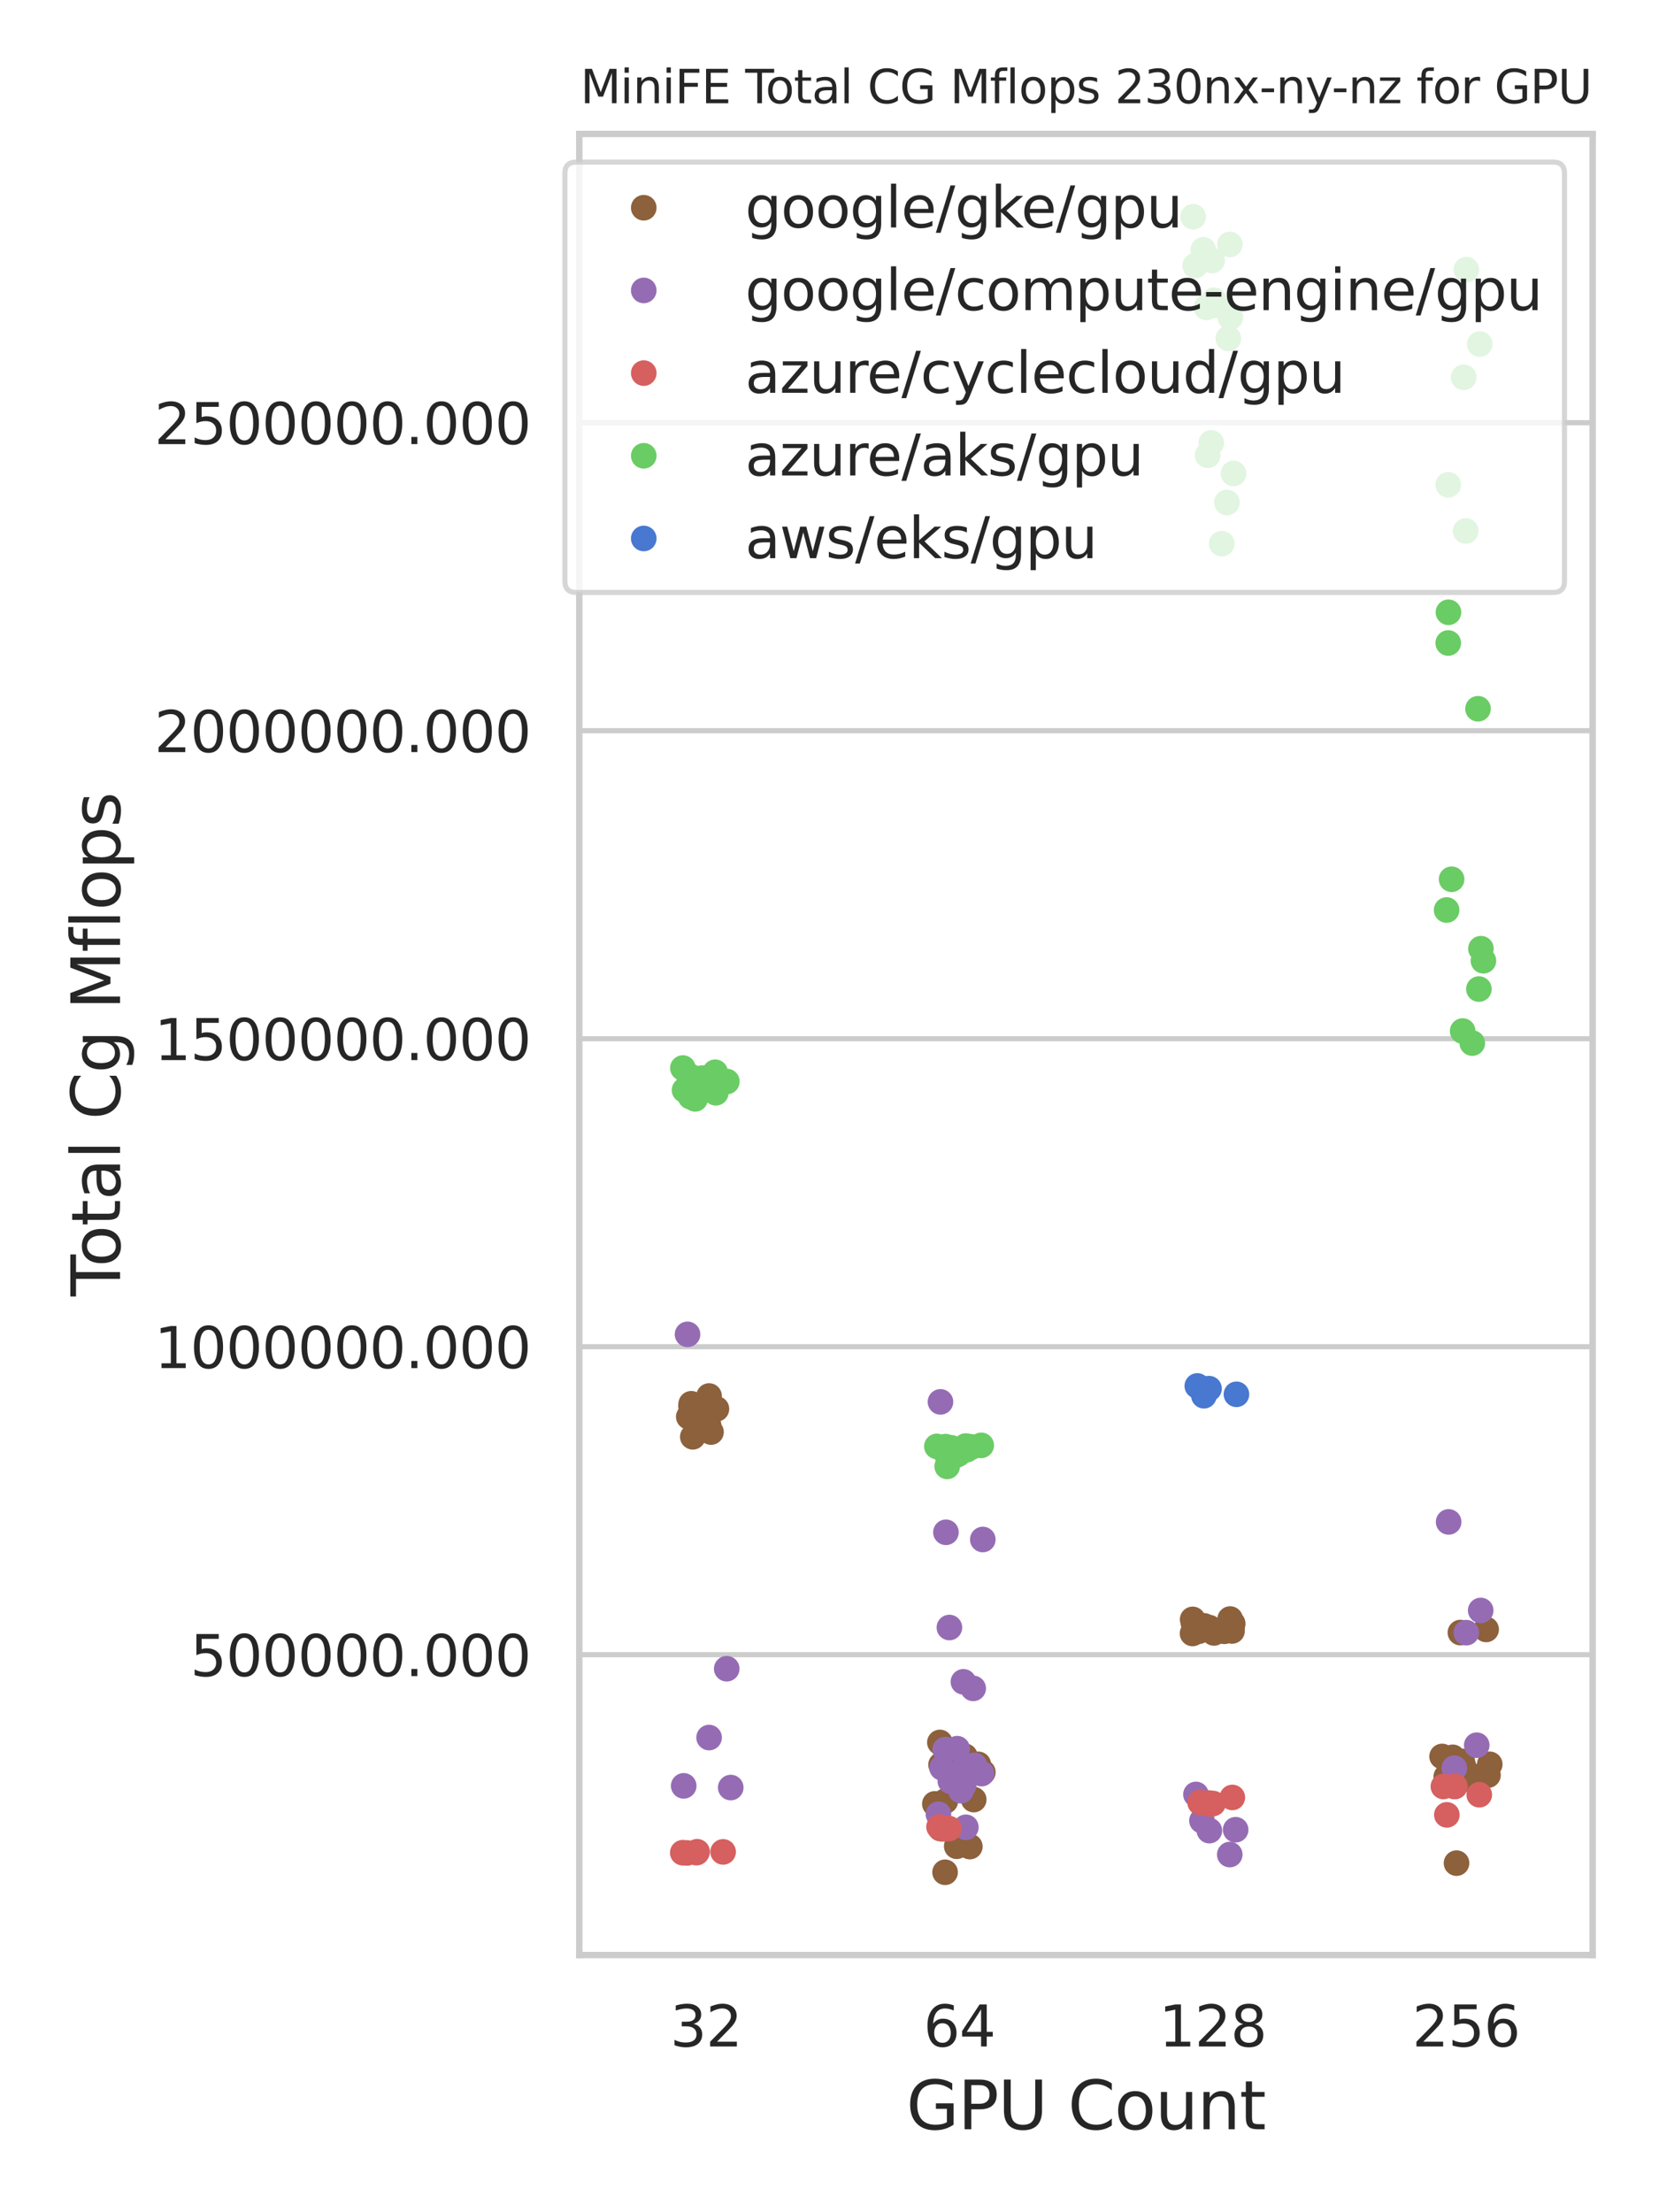 <?xml version="1.0" encoding="utf-8" standalone="no"?>
<!DOCTYPE svg PUBLIC "-//W3C//DTD SVG 1.1//EN"
  "http://www.w3.org/Graphics/SVG/1.1/DTD/svg11.dtd">
<svg xmlns:xlink="http://www.w3.org/1999/xlink" width="324pt" height="432pt" viewBox="0 0 324 432" xmlns="http://www.w3.org/2000/svg" version="1.1">
 <defs>
  <style type="text/css">*{stroke-linejoin: round; stroke-linecap: butt}</style>
 </defs>
 <g id="figure_1">
  <g id="patch_1">
   <path d="M 0 432 
L 324 432 
L 324 0 
L 0 0 
z
" style="fill: #ffffff"/>
  </g>
  <g id="axes_1">
   <g id="patch_2">
    <path d="M 113.13 381.78 
L 311.04 381.78 
L 311.04 26.16 
L 113.13 26.16 
z
" style="fill: #ffffff"/>
   </g>
   <g id="matplotlib.axis_1">
    <g id="xtick_1">
     <g id="text_1">
      <!-- 32 -->
      <g style="fill: #262626" transform="translate(130.87 399.638) scale(0.11 -0.11)">
       <defs>
        <path id="DejaVuSans-33" d="M 2597 2516 
Q 3050 2419 3304 2112 
Q 3559 1806 3559 1356 
Q 3559 666 3084 287 
Q 2609 -91 1734 -91 
Q 1441 -91 1130 -33 
Q 819 25 488 141 
L 488 750 
Q 750 597 1062 519 
Q 1375 441 1716 441 
Q 2309 441 2620 675 
Q 2931 909 2931 1356 
Q 2931 1769 2642 2001 
Q 2353 2234 1838 2234 
L 1294 2234 
L 1294 2753 
L 1863 2753 
Q 2328 2753 2575 2939 
Q 2822 3125 2822 3475 
Q 2822 3834 2567 4026 
Q 2313 4219 1838 4219 
Q 1578 4219 1281 4162 
Q 984 4106 628 3988 
L 628 4550 
Q 988 4650 1302 4700 
Q 1616 4750 1894 4750 
Q 2613 4750 3031 4423 
Q 3450 4097 3450 3541 
Q 3450 3153 3228 2886 
Q 3006 2619 2597 2516 
z
" transform="scale(0.016)"/>
        <path id="DejaVuSans-32" d="M 1228 531 
L 3431 531 
L 3431 0 
L 469 0 
L 469 531 
Q 828 903 1448 1529 
Q 2069 2156 2228 2338 
Q 2531 2678 2651 2914 
Q 2772 3150 2772 3378 
Q 2772 3750 2511 3984 
Q 2250 4219 1831 4219 
Q 1534 4219 1204 4116 
Q 875 4013 500 3803 
L 500 4441 
Q 881 4594 1212 4672 
Q 1544 4750 1819 4750 
Q 2544 4750 2975 4387 
Q 3406 4025 3406 3419 
Q 3406 3131 3298 2873 
Q 3191 2616 2906 2266 
Q 2828 2175 2409 1742 
Q 1991 1309 1228 531 
z
" transform="scale(0.016)"/>
       </defs>
       <use xlink:href="#DejaVuSans-33"/>
       <use xlink:href="#DejaVuSans-32" x="63.623"/>
      </g>
     </g>
    </g>
    <g id="xtick_2">
     <g id="text_2">
      <!-- 64 -->
      <g style="fill: #262626" transform="translate(180.347 399.638) scale(0.11 -0.11)">
       <defs>
        <path id="DejaVuSans-36" d="M 2113 2584 
Q 1688 2584 1439 2293 
Q 1191 2003 1191 1497 
Q 1191 994 1439 701 
Q 1688 409 2113 409 
Q 2538 409 2786 701 
Q 3034 994 3034 1497 
Q 3034 2003 2786 2293 
Q 2538 2584 2113 2584 
z
M 3366 4563 
L 3366 3988 
Q 3128 4100 2886 4159 
Q 2644 4219 2406 4219 
Q 1781 4219 1451 3797 
Q 1122 3375 1075 2522 
Q 1259 2794 1537 2939 
Q 1816 3084 2150 3084 
Q 2853 3084 3261 2657 
Q 3669 2231 3669 1497 
Q 3669 778 3244 343 
Q 2819 -91 2113 -91 
Q 1303 -91 875 529 
Q 447 1150 447 2328 
Q 447 3434 972 4092 
Q 1497 4750 2381 4750 
Q 2619 4750 2861 4703 
Q 3103 4656 3366 4563 
z
" transform="scale(0.016)"/>
        <path id="DejaVuSans-34" d="M 2419 4116 
L 825 1625 
L 2419 1625 
L 2419 4116 
z
M 2253 4666 
L 3047 4666 
L 3047 1625 
L 3713 1625 
L 3713 1100 
L 3047 1100 
L 3047 0 
L 2419 0 
L 2419 1100 
L 313 1100 
L 313 1709 
L 2253 4666 
z
" transform="scale(0.016)"/>
       </defs>
       <use xlink:href="#DejaVuSans-36"/>
       <use xlink:href="#DejaVuSans-34" x="63.623"/>
      </g>
     </g>
    </g>
    <g id="xtick_3">
     <g id="text_3">
      <!-- 128 -->
      <g style="fill: #262626" transform="translate(226.326 399.638) scale(0.11 -0.11)">
       <defs>
        <path id="DejaVuSans-31" d="M 794 531 
L 1825 531 
L 1825 4091 
L 703 3866 
L 703 4441 
L 1819 4666 
L 2450 4666 
L 2450 531 
L 3481 531 
L 3481 0 
L 794 0 
L 794 531 
z
" transform="scale(0.016)"/>
        <path id="DejaVuSans-38" d="M 2034 2216 
Q 1584 2216 1326 1975 
Q 1069 1734 1069 1313 
Q 1069 891 1326 650 
Q 1584 409 2034 409 
Q 2484 409 2743 651 
Q 3003 894 3003 1313 
Q 3003 1734 2745 1975 
Q 2488 2216 2034 2216 
z
M 1403 2484 
Q 997 2584 770 2862 
Q 544 3141 544 3541 
Q 544 4100 942 4425 
Q 1341 4750 2034 4750 
Q 2731 4750 3128 4425 
Q 3525 4100 3525 3541 
Q 3525 3141 3298 2862 
Q 3072 2584 2669 2484 
Q 3125 2378 3379 2068 
Q 3634 1759 3634 1313 
Q 3634 634 3220 271 
Q 2806 -91 2034 -91 
Q 1263 -91 848 271 
Q 434 634 434 1313 
Q 434 1759 690 2068 
Q 947 2378 1403 2484 
z
M 1172 3481 
Q 1172 3119 1398 2916 
Q 1625 2713 2034 2713 
Q 2441 2713 2670 2916 
Q 2900 3119 2900 3481 
Q 2900 3844 2670 4047 
Q 2441 4250 2034 4250 
Q 1625 4250 1398 4047 
Q 1172 3844 1172 3481 
z
" transform="scale(0.016)"/>
       </defs>
       <use xlink:href="#DejaVuSans-31"/>
       <use xlink:href="#DejaVuSans-32" x="63.623"/>
       <use xlink:href="#DejaVuSans-38" x="127.246"/>
      </g>
     </g>
    </g>
    <g id="xtick_4">
     <g id="text_4">
      <!-- 256 -->
      <g style="fill: #262626" transform="translate(275.803 399.638) scale(0.11 -0.11)">
       <defs>
        <path id="DejaVuSans-35" d="M 691 4666 
L 3169 4666 
L 3169 4134 
L 1269 4134 
L 1269 2991 
Q 1406 3038 1543 3061 
Q 1681 3084 1819 3084 
Q 2600 3084 3056 2656 
Q 3513 2228 3513 1497 
Q 3513 744 3044 326 
Q 2575 -91 1722 -91 
Q 1428 -91 1123 -41 
Q 819 9 494 109 
L 494 744 
Q 775 591 1075 516 
Q 1375 441 1709 441 
Q 2250 441 2565 725 
Q 2881 1009 2881 1497 
Q 2881 1984 2565 2268 
Q 2250 2553 1709 2553 
Q 1456 2553 1204 2497 
Q 953 2441 691 2322 
L 691 4666 
z
" transform="scale(0.016)"/>
       </defs>
       <use xlink:href="#DejaVuSans-32"/>
       <use xlink:href="#DejaVuSans-35" x="63.623"/>
       <use xlink:href="#DejaVuSans-36" x="127.246"/>
      </g>
     </g>
    </g>
    <g id="text_5">
     <!-- GPU Count -->
     <g style="fill: #262626" transform="translate(177.003 415.804) scale(0.13 -0.13)">
      <defs>
       <path id="DejaVuSans-47" d="M 3809 666 
L 3809 1919 
L 2778 1919 
L 2778 2438 
L 4434 2438 
L 4434 434 
Q 4069 175 3628 42 
Q 3188 -91 2688 -91 
Q 1594 -91 976 548 
Q 359 1188 359 2328 
Q 359 3472 976 4111 
Q 1594 4750 2688 4750 
Q 3144 4750 3555 4637 
Q 3966 4525 4313 4306 
L 4313 3634 
Q 3963 3931 3569 4081 
Q 3175 4231 2741 4231 
Q 1884 4231 1454 3753 
Q 1025 3275 1025 2328 
Q 1025 1384 1454 906 
Q 1884 428 2741 428 
Q 3075 428 3337 486 
Q 3600 544 3809 666 
z
" transform="scale(0.016)"/>
       <path id="DejaVuSans-50" d="M 1259 4147 
L 1259 2394 
L 2053 2394 
Q 2494 2394 2734 2622 
Q 2975 2850 2975 3272 
Q 2975 3691 2734 3919 
Q 2494 4147 2053 4147 
L 1259 4147 
z
M 628 4666 
L 2053 4666 
Q 2838 4666 3239 4311 
Q 3641 3956 3641 3272 
Q 3641 2581 3239 2228 
Q 2838 1875 2053 1875 
L 1259 1875 
L 1259 0 
L 628 0 
L 628 4666 
z
" transform="scale(0.016)"/>
       <path id="DejaVuSans-55" d="M 556 4666 
L 1191 4666 
L 1191 1831 
Q 1191 1081 1462 751 
Q 1734 422 2344 422 
Q 2950 422 3222 751 
Q 3494 1081 3494 1831 
L 3494 4666 
L 4128 4666 
L 4128 1753 
Q 4128 841 3676 375 
Q 3225 -91 2344 -91 
Q 1459 -91 1007 375 
Q 556 841 556 1753 
L 556 4666 
z
" transform="scale(0.016)"/>
       <path id="DejaVuSans-20" transform="scale(0.016)"/>
       <path id="DejaVuSans-43" d="M 4122 4306 
L 4122 3641 
Q 3803 3938 3442 4084 
Q 3081 4231 2675 4231 
Q 1875 4231 1450 3742 
Q 1025 3253 1025 2328 
Q 1025 1406 1450 917 
Q 1875 428 2675 428 
Q 3081 428 3442 575 
Q 3803 722 4122 1019 
L 4122 359 
Q 3791 134 3420 21 
Q 3050 -91 2638 -91 
Q 1578 -91 968 557 
Q 359 1206 359 2328 
Q 359 3453 968 4101 
Q 1578 4750 2638 4750 
Q 3056 4750 3426 4639 
Q 3797 4528 4122 4306 
z
" transform="scale(0.016)"/>
       <path id="DejaVuSans-6f" d="M 1959 3097 
Q 1497 3097 1228 2736 
Q 959 2375 959 1747 
Q 959 1119 1226 758 
Q 1494 397 1959 397 
Q 2419 397 2687 759 
Q 2956 1122 2956 1747 
Q 2956 2369 2687 2733 
Q 2419 3097 1959 3097 
z
M 1959 3584 
Q 2709 3584 3137 3096 
Q 3566 2609 3566 1747 
Q 3566 888 3137 398 
Q 2709 -91 1959 -91 
Q 1206 -91 779 398 
Q 353 888 353 1747 
Q 353 2609 779 3096 
Q 1206 3584 1959 3584 
z
" transform="scale(0.016)"/>
       <path id="DejaVuSans-75" d="M 544 1381 
L 544 3500 
L 1119 3500 
L 1119 1403 
Q 1119 906 1312 657 
Q 1506 409 1894 409 
Q 2359 409 2629 706 
Q 2900 1003 2900 1516 
L 2900 3500 
L 3475 3500 
L 3475 0 
L 2900 0 
L 2900 538 
Q 2691 219 2414 64 
Q 2138 -91 1772 -91 
Q 1169 -91 856 284 
Q 544 659 544 1381 
z
M 1991 3584 
L 1991 3584 
z
" transform="scale(0.016)"/>
       <path id="DejaVuSans-6e" d="M 3513 2113 
L 3513 0 
L 2938 0 
L 2938 2094 
Q 2938 2591 2744 2837 
Q 2550 3084 2163 3084 
Q 1697 3084 1428 2787 
Q 1159 2491 1159 1978 
L 1159 0 
L 581 0 
L 581 3500 
L 1159 3500 
L 1159 2956 
Q 1366 3272 1645 3428 
Q 1925 3584 2291 3584 
Q 2894 3584 3203 3211 
Q 3513 2838 3513 2113 
z
" transform="scale(0.016)"/>
       <path id="DejaVuSans-74" d="M 1172 4494 
L 1172 3500 
L 2356 3500 
L 2356 3053 
L 1172 3053 
L 1172 1153 
Q 1172 725 1289 603 
Q 1406 481 1766 481 
L 2356 481 
L 2356 0 
L 1766 0 
Q 1100 0 847 248 
Q 594 497 594 1153 
L 594 3053 
L 172 3053 
L 172 3500 
L 594 3500 
L 594 4494 
L 1172 4494 
z
" transform="scale(0.016)"/>
      </defs>
      <use xlink:href="#DejaVuSans-47"/>
      <use xlink:href="#DejaVuSans-50" x="77.49"/>
      <use xlink:href="#DejaVuSans-55" x="137.793"/>
      <use xlink:href="#DejaVuSans-20" x="210.986"/>
      <use xlink:href="#DejaVuSans-43" x="242.773"/>
      <use xlink:href="#DejaVuSans-6f" x="312.598"/>
      <use xlink:href="#DejaVuSans-75" x="373.779"/>
      <use xlink:href="#DejaVuSans-6e" x="437.158"/>
      <use xlink:href="#DejaVuSans-74" x="500.537"/>
     </g>
    </g>
   </g>
   <g id="matplotlib.axis_2">
    <g id="ytick_1">
     <g id="line2d_1">
      <path d="M 113.13 323.128 
L 311.04 323.128 
" clip-path="url(#p1e4aaa4cdf)" style="fill: none; stroke: #cccccc; stroke-linecap: round"/>
     </g>
     <g id="text_6">
      <!-- 500000.000 -->
      <g style="fill: #262626" transform="translate(37.145 327.307) scale(0.11 -0.11)">
       <defs>
        <path id="DejaVuSans-30" d="M 2034 4250 
Q 1547 4250 1301 3770 
Q 1056 3291 1056 2328 
Q 1056 1369 1301 889 
Q 1547 409 2034 409 
Q 2525 409 2770 889 
Q 3016 1369 3016 2328 
Q 3016 3291 2770 3770 
Q 2525 4250 2034 4250 
z
M 2034 4750 
Q 2819 4750 3233 4129 
Q 3647 3509 3647 2328 
Q 3647 1150 3233 529 
Q 2819 -91 2034 -91 
Q 1250 -91 836 529 
Q 422 1150 422 2328 
Q 422 3509 836 4129 
Q 1250 4750 2034 4750 
z
" transform="scale(0.016)"/>
        <path id="DejaVuSans-2e" d="M 684 794 
L 1344 794 
L 1344 0 
L 684 0 
L 684 794 
z
" transform="scale(0.016)"/>
       </defs>
       <use xlink:href="#DejaVuSans-35"/>
       <use xlink:href="#DejaVuSans-30" x="63.623"/>
       <use xlink:href="#DejaVuSans-30" x="127.246"/>
       <use xlink:href="#DejaVuSans-30" x="190.869"/>
       <use xlink:href="#DejaVuSans-30" x="254.492"/>
       <use xlink:href="#DejaVuSans-30" x="318.115"/>
       <use xlink:href="#DejaVuSans-2e" x="381.738"/>
       <use xlink:href="#DejaVuSans-30" x="413.525"/>
       <use xlink:href="#DejaVuSans-30" x="477.148"/>
       <use xlink:href="#DejaVuSans-30" x="540.771"/>
      </g>
     </g>
    </g>
    <g id="ytick_2">
     <g id="line2d_2">
      <path d="M 113.13 262.982 
L 311.04 262.982 
" clip-path="url(#p1e4aaa4cdf)" style="fill: none; stroke: #cccccc; stroke-linecap: round"/>
     </g>
     <g id="text_7">
      <!-- 1000000.000 -->
      <g style="fill: #262626" transform="translate(30.147 267.161) scale(0.11 -0.11)">
       <use xlink:href="#DejaVuSans-31"/>
       <use xlink:href="#DejaVuSans-30" x="63.623"/>
       <use xlink:href="#DejaVuSans-30" x="127.246"/>
       <use xlink:href="#DejaVuSans-30" x="190.869"/>
       <use xlink:href="#DejaVuSans-30" x="254.492"/>
       <use xlink:href="#DejaVuSans-30" x="318.115"/>
       <use xlink:href="#DejaVuSans-30" x="381.738"/>
       <use xlink:href="#DejaVuSans-2e" x="445.361"/>
       <use xlink:href="#DejaVuSans-30" x="477.148"/>
       <use xlink:href="#DejaVuSans-30" x="540.771"/>
       <use xlink:href="#DejaVuSans-30" x="604.395"/>
      </g>
     </g>
    </g>
    <g id="ytick_3">
     <g id="line2d_3">
      <path d="M 113.13 202.836 
L 311.04 202.836 
" clip-path="url(#p1e4aaa4cdf)" style="fill: none; stroke: #cccccc; stroke-linecap: round"/>
     </g>
     <g id="text_8">
      <!-- 1500000.000 -->
      <g style="fill: #262626" transform="translate(30.147 207.016) scale(0.11 -0.11)">
       <use xlink:href="#DejaVuSans-31"/>
       <use xlink:href="#DejaVuSans-35" x="63.623"/>
       <use xlink:href="#DejaVuSans-30" x="127.246"/>
       <use xlink:href="#DejaVuSans-30" x="190.869"/>
       <use xlink:href="#DejaVuSans-30" x="254.492"/>
       <use xlink:href="#DejaVuSans-30" x="318.115"/>
       <use xlink:href="#DejaVuSans-30" x="381.738"/>
       <use xlink:href="#DejaVuSans-2e" x="445.361"/>
       <use xlink:href="#DejaVuSans-30" x="477.148"/>
       <use xlink:href="#DejaVuSans-30" x="540.771"/>
       <use xlink:href="#DejaVuSans-30" x="604.395"/>
      </g>
     </g>
    </g>
    <g id="ytick_4">
     <g id="line2d_4">
      <path d="M 113.13 142.691 
L 311.04 142.691 
" clip-path="url(#p1e4aaa4cdf)" style="fill: none; stroke: #cccccc; stroke-linecap: round"/>
     </g>
     <g id="text_9">
      <!-- 2000000.000 -->
      <g style="fill: #262626" transform="translate(30.147 146.87) scale(0.11 -0.11)">
       <use xlink:href="#DejaVuSans-32"/>
       <use xlink:href="#DejaVuSans-30" x="63.623"/>
       <use xlink:href="#DejaVuSans-30" x="127.246"/>
       <use xlink:href="#DejaVuSans-30" x="190.869"/>
       <use xlink:href="#DejaVuSans-30" x="254.492"/>
       <use xlink:href="#DejaVuSans-30" x="318.115"/>
       <use xlink:href="#DejaVuSans-30" x="381.738"/>
       <use xlink:href="#DejaVuSans-2e" x="445.361"/>
       <use xlink:href="#DejaVuSans-30" x="477.148"/>
       <use xlink:href="#DejaVuSans-30" x="540.771"/>
       <use xlink:href="#DejaVuSans-30" x="604.395"/>
      </g>
     </g>
    </g>
    <g id="ytick_5">
     <g id="line2d_5">
      <path d="M 113.13 82.545 
L 311.04 82.545 
" clip-path="url(#p1e4aaa4cdf)" style="fill: none; stroke: #cccccc; stroke-linecap: round"/>
     </g>
     <g id="text_10">
      <!-- 2500000.000 -->
      <g style="fill: #262626" transform="translate(30.147 86.724) scale(0.11 -0.11)">
       <use xlink:href="#DejaVuSans-32"/>
       <use xlink:href="#DejaVuSans-35" x="63.623"/>
       <use xlink:href="#DejaVuSans-30" x="127.246"/>
       <use xlink:href="#DejaVuSans-30" x="190.869"/>
       <use xlink:href="#DejaVuSans-30" x="254.492"/>
       <use xlink:href="#DejaVuSans-30" x="318.115"/>
       <use xlink:href="#DejaVuSans-30" x="381.738"/>
       <use xlink:href="#DejaVuSans-2e" x="445.361"/>
       <use xlink:href="#DejaVuSans-30" x="477.148"/>
       <use xlink:href="#DejaVuSans-30" x="540.771"/>
       <use xlink:href="#DejaVuSans-30" x="604.395"/>
      </g>
     </g>
    </g>
    <g id="text_11">
     <!-- Total Cg Mflops -->
     <g style="fill: #262626" transform="translate(23.443 253.138) rotate(-90) scale(0.13 -0.13)">
      <defs>
       <path id="DejaVuSans-54" d="M -19 4666 
L 3928 4666 
L 3928 4134 
L 2272 4134 
L 2272 0 
L 1638 0 
L 1638 4134 
L -19 4134 
L -19 4666 
z
" transform="scale(0.016)"/>
       <path id="DejaVuSans-61" d="M 2194 1759 
Q 1497 1759 1228 1600 
Q 959 1441 959 1056 
Q 959 750 1161 570 
Q 1363 391 1709 391 
Q 2188 391 2477 730 
Q 2766 1069 2766 1631 
L 2766 1759 
L 2194 1759 
z
M 3341 1997 
L 3341 0 
L 2766 0 
L 2766 531 
Q 2569 213 2275 61 
Q 1981 -91 1556 -91 
Q 1019 -91 701 211 
Q 384 513 384 1019 
Q 384 1609 779 1909 
Q 1175 2209 1959 2209 
L 2766 2209 
L 2766 2266 
Q 2766 2663 2505 2880 
Q 2244 3097 1772 3097 
Q 1472 3097 1187 3025 
Q 903 2953 641 2809 
L 641 3341 
Q 956 3463 1253 3523 
Q 1550 3584 1831 3584 
Q 2591 3584 2966 3190 
Q 3341 2797 3341 1997 
z
" transform="scale(0.016)"/>
       <path id="DejaVuSans-6c" d="M 603 4863 
L 1178 4863 
L 1178 0 
L 603 0 
L 603 4863 
z
" transform="scale(0.016)"/>
       <path id="DejaVuSans-67" d="M 2906 1791 
Q 2906 2416 2648 2759 
Q 2391 3103 1925 3103 
Q 1463 3103 1205 2759 
Q 947 2416 947 1791 
Q 947 1169 1205 825 
Q 1463 481 1925 481 
Q 2391 481 2648 825 
Q 2906 1169 2906 1791 
z
M 3481 434 
Q 3481 -459 3084 -895 
Q 2688 -1331 1869 -1331 
Q 1566 -1331 1297 -1286 
Q 1028 -1241 775 -1147 
L 775 -588 
Q 1028 -725 1275 -790 
Q 1522 -856 1778 -856 
Q 2344 -856 2625 -561 
Q 2906 -266 2906 331 
L 2906 616 
Q 2728 306 2450 153 
Q 2172 0 1784 0 
Q 1141 0 747 490 
Q 353 981 353 1791 
Q 353 2603 747 3093 
Q 1141 3584 1784 3584 
Q 2172 3584 2450 3431 
Q 2728 3278 2906 2969 
L 2906 3500 
L 3481 3500 
L 3481 434 
z
" transform="scale(0.016)"/>
       <path id="DejaVuSans-4d" d="M 628 4666 
L 1569 4666 
L 2759 1491 
L 3956 4666 
L 4897 4666 
L 4897 0 
L 4281 0 
L 4281 4097 
L 3078 897 
L 2444 897 
L 1241 4097 
L 1241 0 
L 628 0 
L 628 4666 
z
" transform="scale(0.016)"/>
       <path id="DejaVuSans-66" d="M 2375 4863 
L 2375 4384 
L 1825 4384 
Q 1516 4384 1395 4259 
Q 1275 4134 1275 3809 
L 1275 3500 
L 2222 3500 
L 2222 3053 
L 1275 3053 
L 1275 0 
L 697 0 
L 697 3053 
L 147 3053 
L 147 3500 
L 697 3500 
L 697 3744 
Q 697 4328 969 4595 
Q 1241 4863 1831 4863 
L 2375 4863 
z
" transform="scale(0.016)"/>
       <path id="DejaVuSans-70" d="M 1159 525 
L 1159 -1331 
L 581 -1331 
L 581 3500 
L 1159 3500 
L 1159 2969 
Q 1341 3281 1617 3432 
Q 1894 3584 2278 3584 
Q 2916 3584 3314 3078 
Q 3713 2572 3713 1747 
Q 3713 922 3314 415 
Q 2916 -91 2278 -91 
Q 1894 -91 1617 61 
Q 1341 213 1159 525 
z
M 3116 1747 
Q 3116 2381 2855 2742 
Q 2594 3103 2138 3103 
Q 1681 3103 1420 2742 
Q 1159 2381 1159 1747 
Q 1159 1113 1420 752 
Q 1681 391 2138 391 
Q 2594 391 2855 752 
Q 3116 1113 3116 1747 
z
" transform="scale(0.016)"/>
       <path id="DejaVuSans-73" d="M 2834 3397 
L 2834 2853 
Q 2591 2978 2328 3040 
Q 2066 3103 1784 3103 
Q 1356 3103 1142 2972 
Q 928 2841 928 2578 
Q 928 2378 1081 2264 
Q 1234 2150 1697 2047 
L 1894 2003 
Q 2506 1872 2764 1633 
Q 3022 1394 3022 966 
Q 3022 478 2636 193 
Q 2250 -91 1575 -91 
Q 1294 -91 989 -36 
Q 684 19 347 128 
L 347 722 
Q 666 556 975 473 
Q 1284 391 1588 391 
Q 1994 391 2212 530 
Q 2431 669 2431 922 
Q 2431 1156 2273 1281 
Q 2116 1406 1581 1522 
L 1381 1569 
Q 847 1681 609 1914 
Q 372 2147 372 2553 
Q 372 3047 722 3315 
Q 1072 3584 1716 3584 
Q 2034 3584 2315 3537 
Q 2597 3491 2834 3397 
z
" transform="scale(0.016)"/>
      </defs>
      <use xlink:href="#DejaVuSans-54"/>
      <use xlink:href="#DejaVuSans-6f" x="44.084"/>
      <use xlink:href="#DejaVuSans-74" x="105.266"/>
      <use xlink:href="#DejaVuSans-61" x="144.475"/>
      <use xlink:href="#DejaVuSans-6c" x="205.754"/>
      <use xlink:href="#DejaVuSans-20" x="233.537"/>
      <use xlink:href="#DejaVuSans-43" x="265.324"/>
      <use xlink:href="#DejaVuSans-67" x="335.148"/>
      <use xlink:href="#DejaVuSans-20" x="398.625"/>
      <use xlink:href="#DejaVuSans-4d" x="430.412"/>
      <use xlink:href="#DejaVuSans-66" x="516.691"/>
      <use xlink:href="#DejaVuSans-6c" x="551.896"/>
      <use xlink:href="#DejaVuSans-6f" x="579.68"/>
      <use xlink:href="#DejaVuSans-70" x="640.861"/>
      <use xlink:href="#DejaVuSans-73" x="704.338"/>
     </g>
    </g>
   </g>
   <g id="patch_3">
    <path d="M 113.13 381.78 
L 113.13 26.16 
" style="fill: none; stroke: #cccccc; stroke-width: 1.25; stroke-linejoin: miter; stroke-linecap: square"/>
   </g>
   <g id="patch_4">
    <path d="M 311.04 381.78 
L 311.04 26.16 
" style="fill: none; stroke: #cccccc; stroke-width: 1.25; stroke-linejoin: miter; stroke-linecap: square"/>
   </g>
   <g id="patch_5">
    <path d="M 113.13 381.78 
L 311.04 381.78 
" style="fill: none; stroke: #cccccc; stroke-width: 1.25; stroke-linejoin: miter; stroke-linecap: square"/>
   </g>
   <g id="patch_6">
    <path d="M 113.13 26.16 
L 311.04 26.16 
" style="fill: none; stroke: #cccccc; stroke-width: 1.25; stroke-linejoin: miter; stroke-linecap: square"/>
   </g>
   <g id="PathCollection_1">
    <defs>
     <path id="C0_0_5f21087aa8" d="M 0 2.5 
C 0.663 2.5 1.299 2.237 1.768 1.768 
C 2.237 1.299 2.5 0.663 2.5 -0 
C 2.5 -0.663 2.237 -1.299 1.768 -1.768 
C 1.299 -2.237 0.663 -2.5 0 -2.5 
C -0.663 -2.5 -1.299 -2.237 -1.768 -1.768 
C -2.237 -1.299 -2.5 -0.663 -2.5 0 
C -2.5 0.663 -2.237 1.299 -1.768 1.768 
C -1.299 2.237 -0.663 2.5 0 2.5 
z
"/>
    </defs>
    <g clip-path="url(#p1e4aaa4cdf)">
     <use xlink:href="#C0_0_5f21087aa8" x="136.309" y="276.026" style="fill: #8c613c"/>
    </g>
    <g clip-path="url(#p1e4aaa4cdf)">
     <use xlink:href="#C0_0_5f21087aa8" x="139.919" y="275.13" style="fill: #8c613c"/>
    </g>
    <g clip-path="url(#p1e4aaa4cdf)">
     <use xlink:href="#C0_0_5f21087aa8" x="134.996" y="274.128" style="fill: #8c613c"/>
    </g>
    <g clip-path="url(#p1e4aaa4cdf)">
     <use xlink:href="#C0_0_5f21087aa8" x="135.16" y="276.345" style="fill: #8c613c"/>
    </g>
    <g clip-path="url(#p1e4aaa4cdf)">
     <use xlink:href="#C0_0_5f21087aa8" x="135.925" y="276.598" style="fill: #8c613c"/>
    </g>
    <g clip-path="url(#p1e4aaa4cdf)">
     <use xlink:href="#C0_0_5f21087aa8" x="134.516" y="276.671" style="fill: #8c613c"/>
    </g>
    <g clip-path="url(#p1e4aaa4cdf)">
     <use xlink:href="#C0_0_5f21087aa8" x="134.953" y="274.599" style="fill: #8c613c"/>
    </g>
    <g clip-path="url(#p1e4aaa4cdf)">
     <use xlink:href="#C0_0_5f21087aa8" x="135.759" y="277.851" style="fill: #8c613c"/>
    </g>
    <g clip-path="url(#p1e4aaa4cdf)">
     <use xlink:href="#C0_0_5f21087aa8" x="138.856" y="279.651" style="fill: #8c613c"/>
    </g>
    <g clip-path="url(#p1e4aaa4cdf)">
     <use xlink:href="#C0_0_5f21087aa8" x="138.385" y="278.321" style="fill: #8c613c"/>
    </g>
    <g clip-path="url(#p1e4aaa4cdf)">
     <use xlink:href="#C0_0_5f21087aa8" x="137.738" y="275.759" style="fill: #8c613c"/>
    </g>
    <g clip-path="url(#p1e4aaa4cdf)">
     <use xlink:href="#C0_0_5f21087aa8" x="135.303" y="280.58" style="fill: #8c613c"/>
    </g>
    <g clip-path="url(#p1e4aaa4cdf)">
     <use xlink:href="#C0_0_5f21087aa8" x="138.22" y="278.272" style="fill: #8c613c"/>
    </g>
    <g clip-path="url(#p1e4aaa4cdf)">
     <use xlink:href="#C0_0_5f21087aa8" x="138.482" y="272.613" style="fill: #8c613c"/>
    </g>
    <g clip-path="url(#p1e4aaa4cdf)">
     <use xlink:href="#C0_0_5f21087aa8" x="136.234" y="274.478" style="fill: #8c613c"/>
    </g>
    <g clip-path="url(#p1e4aaa4cdf)">
     <use xlink:href="#C0_0_5f21087aa8" x="138.237" y="274.789" style="fill: #8c613c"/>
    </g>
    <g clip-path="url(#p1e4aaa4cdf)">
     <use xlink:href="#C0_0_5f21087aa8" x="138.485" y="339.309" style="fill: #956cb4"/>
    </g>
    <g clip-path="url(#p1e4aaa4cdf)">
     <use xlink:href="#C0_0_5f21087aa8" x="142.712" y="349.073" style="fill: #956cb4"/>
    </g>
    <g clip-path="url(#p1e4aaa4cdf)">
     <use xlink:href="#C0_0_5f21087aa8" x="133.527" y="348.742" style="fill: #956cb4"/>
    </g>
    <g clip-path="url(#p1e4aaa4cdf)">
     <use xlink:href="#C0_0_5f21087aa8" x="141.928" y="325.869" style="fill: #956cb4"/>
    </g>
    <g clip-path="url(#p1e4aaa4cdf)">
     <use xlink:href="#C0_0_5f21087aa8" x="134.275" y="260.571" style="fill: #956cb4"/>
    </g>
    <g clip-path="url(#p1e4aaa4cdf)">
     <use xlink:href="#C0_0_5f21087aa8" x="136.032" y="361.784" style="fill: #d65f5f"/>
    </g>
    <g clip-path="url(#p1e4aaa4cdf)">
     <use xlink:href="#C0_0_5f21087aa8" x="134.159" y="361.842" style="fill: #d65f5f"/>
    </g>
    <g clip-path="url(#p1e4aaa4cdf)">
     <use xlink:href="#C0_0_5f21087aa8" x="136.145" y="361.607" style="fill: #d65f5f"/>
    </g>
    <g clip-path="url(#p1e4aaa4cdf)">
     <use xlink:href="#C0_0_5f21087aa8" x="141.221" y="361.635" style="fill: #d65f5f"/>
    </g>
    <g clip-path="url(#p1e4aaa4cdf)">
     <use xlink:href="#C0_0_5f21087aa8" x="133.348" y="361.795" style="fill: #d65f5f"/>
    </g>
    <g clip-path="url(#p1e4aaa4cdf)">
     <use xlink:href="#C0_0_5f21087aa8" x="137.567" y="211.716" style="fill: #6acc64"/>
    </g>
    <g clip-path="url(#p1e4aaa4cdf)">
     <use xlink:href="#C0_0_5f21087aa8" x="139.672" y="209.39" style="fill: #6acc64"/>
    </g>
    <g clip-path="url(#p1e4aaa4cdf)">
     <use xlink:href="#C0_0_5f21087aa8" x="135.944" y="210.73" style="fill: #6acc64"/>
    </g>
    <g clip-path="url(#p1e4aaa4cdf)">
     <use xlink:href="#C0_0_5f21087aa8" x="135.762" y="214.586" style="fill: #6acc64"/>
    </g>
    <g clip-path="url(#p1e4aaa4cdf)">
     <use xlink:href="#C0_0_5f21087aa8" x="134.614" y="210.341" style="fill: #6acc64"/>
    </g>
    <g clip-path="url(#p1e4aaa4cdf)">
     <use xlink:href="#C0_0_5f21087aa8" x="141.954" y="211.198" style="fill: #6acc64"/>
    </g>
    <g clip-path="url(#p1e4aaa4cdf)">
     <use xlink:href="#C0_0_5f21087aa8" x="133.367" y="208.566" style="fill: #6acc64"/>
    </g>
    <g clip-path="url(#p1e4aaa4cdf)">
     <use xlink:href="#C0_0_5f21087aa8" x="139.133" y="210.718" style="fill: #6acc64"/>
    </g>
    <g clip-path="url(#p1e4aaa4cdf)">
     <use xlink:href="#C0_0_5f21087aa8" x="139.802" y="213.396" style="fill: #6acc64"/>
    </g>
    <g clip-path="url(#p1e4aaa4cdf)">
     <use xlink:href="#C0_0_5f21087aa8" x="133.692" y="212.878" style="fill: #6acc64"/>
    </g>
    <g clip-path="url(#p1e4aaa4cdf)">
     <use xlink:href="#C0_0_5f21087aa8" x="134.991" y="211.156" style="fill: #6acc64"/>
    </g>
    <g clip-path="url(#p1e4aaa4cdf)">
     <use xlink:href="#C0_0_5f21087aa8" x="137.001" y="211.698" style="fill: #6acc64"/>
    </g>
    <g clip-path="url(#p1e4aaa4cdf)">
     <use xlink:href="#C0_0_5f21087aa8" x="134.868" y="214.175" style="fill: #6acc64"/>
    </g>
    <g clip-path="url(#p1e4aaa4cdf)">
     <use xlink:href="#C0_0_5f21087aa8" x="137.883" y="211.251" style="fill: #6acc64"/>
    </g>
    <g clip-path="url(#p1e4aaa4cdf)">
     <use xlink:href="#C0_0_5f21087aa8" x="134.92" y="210.251" style="fill: #6acc64"/>
    </g>
    <g clip-path="url(#p1e4aaa4cdf)">
     <use xlink:href="#C0_0_5f21087aa8" x="137.12" y="210.528" style="fill: #6acc64"/>
    </g>
   </g>
   <g id="PathCollection_2">
    <defs>
     <path id="C1_0_305c822e42" d="M 0 2.5 
C 0.663 2.5 1.299 2.237 1.768 1.768 
C 2.237 1.299 2.5 0.663 2.5 -0 
C 2.5 -0.663 2.237 -1.299 1.768 -1.768 
C 1.299 -2.237 0.663 -2.5 0 -2.5 
C -0.663 -2.5 -1.299 -2.237 -1.768 -1.768 
C -2.237 -1.299 -2.5 -0.663 -2.5 0 
C -2.5 0.663 -2.237 1.299 -1.768 1.768 
C -1.299 2.237 -0.663 2.5 0 2.5 
z
"/>
    </defs>
    <g clip-path="url(#p1e4aaa4cdf)">
     <use xlink:href="#C1_0_305c822e42" x="187.159" y="343.871" style="fill: #8c613c"/>
    </g>
    <g clip-path="url(#p1e4aaa4cdf)">
     <use xlink:href="#C1_0_305c822e42" x="186.847" y="360.535" style="fill: #8c613c"/>
    </g>
    <g clip-path="url(#p1e4aaa4cdf)">
     <use xlink:href="#C1_0_305c822e42" x="190.388" y="346.17" style="fill: #8c613c"/>
    </g>
    <g clip-path="url(#p1e4aaa4cdf)">
     <use xlink:href="#C1_0_305c822e42" x="182.575" y="352.261" style="fill: #8c613c"/>
    </g>
    <g clip-path="url(#p1e4aaa4cdf)">
     <use xlink:href="#C1_0_305c822e42" x="184.624" y="351.714" style="fill: #8c613c"/>
    </g>
    <g clip-path="url(#p1e4aaa4cdf)">
     <use xlink:href="#C1_0_305c822e42" x="183.559" y="340.262" style="fill: #8c613c"/>
    </g>
    <g clip-path="url(#p1e4aaa4cdf)">
     <use xlink:href="#C1_0_305c822e42" x="189.127" y="345.16" style="fill: #8c613c"/>
    </g>
    <g clip-path="url(#p1e4aaa4cdf)">
     <use xlink:href="#C1_0_305c822e42" x="188.442" y="342.947" style="fill: #8c613c"/>
    </g>
    <g clip-path="url(#p1e4aaa4cdf)">
     <use xlink:href="#C1_0_305c822e42" x="183.785" y="344.621" style="fill: #8c613c"/>
    </g>
    <g clip-path="url(#p1e4aaa4cdf)">
     <use xlink:href="#C1_0_305c822e42" x="184.574" y="365.615" style="fill: #8c613c"/>
    </g>
    <g clip-path="url(#p1e4aaa4cdf)">
     <use xlink:href="#C1_0_305c822e42" x="191.951" y="346.08" style="fill: #8c613c"/>
    </g>
    <g clip-path="url(#p1e4aaa4cdf)">
     <use xlink:href="#C1_0_305c822e42" x="183.686" y="357.086" style="fill: #8c613c"/>
    </g>
    <g clip-path="url(#p1e4aaa4cdf)">
     <use xlink:href="#C1_0_305c822e42" x="190.166" y="351.42" style="fill: #8c613c"/>
    </g>
    <g clip-path="url(#p1e4aaa4cdf)">
     <use xlink:href="#C1_0_305c822e42" x="189.409" y="360.596" style="fill: #8c613c"/>
    </g>
    <g clip-path="url(#p1e4aaa4cdf)">
     <use xlink:href="#C1_0_305c822e42" x="191.051" y="344.538" style="fill: #8c613c"/>
    </g>
    <g clip-path="url(#p1e4aaa4cdf)">
     <use xlink:href="#C1_0_305c822e42" x="187.812" y="349.13" style="fill: #8c613c"/>
    </g>
    <g clip-path="url(#p1e4aaa4cdf)">
     <use xlink:href="#C1_0_305c822e42" x="186.934" y="341.479" style="fill: #956cb4"/>
    </g>
    <g clip-path="url(#p1e4aaa4cdf)">
     <use xlink:href="#C1_0_305c822e42" x="190.018" y="346.062" style="fill: #956cb4"/>
    </g>
    <g clip-path="url(#p1e4aaa4cdf)">
     <use xlink:href="#C1_0_305c822e42" x="190.065" y="329.703" style="fill: #956cb4"/>
    </g>
    <g clip-path="url(#p1e4aaa4cdf)">
     <use xlink:href="#C1_0_305c822e42" x="188.6" y="345.071" style="fill: #956cb4"/>
    </g>
    <g clip-path="url(#p1e4aaa4cdf)">
     <use xlink:href="#C1_0_305c822e42" x="183.981" y="345.219" style="fill: #956cb4"/>
    </g>
    <g clip-path="url(#p1e4aaa4cdf)">
     <use xlink:href="#C1_0_305c822e42" x="184.598" y="341.66" style="fill: #956cb4"/>
    </g>
    <g clip-path="url(#p1e4aaa4cdf)">
     <use xlink:href="#C1_0_305c822e42" x="183.278" y="354.294" style="fill: #956cb4"/>
    </g>
    <g clip-path="url(#p1e4aaa4cdf)">
     <use xlink:href="#C1_0_305c822e42" x="190.298" y="344.727" style="fill: #956cb4"/>
    </g>
    <g clip-path="url(#p1e4aaa4cdf)">
     <use xlink:href="#C1_0_305c822e42" x="184.661" y="341.751" style="fill: #956cb4"/>
    </g>
    <g clip-path="url(#p1e4aaa4cdf)">
     <use xlink:href="#C1_0_305c822e42" x="189.038" y="345.466" style="fill: #956cb4"/>
    </g>
    <g clip-path="url(#p1e4aaa4cdf)">
     <use xlink:href="#C1_0_305c822e42" x="185.416" y="317.821" style="fill: #956cb4"/>
    </g>
    <g clip-path="url(#p1e4aaa4cdf)">
     <use xlink:href="#C1_0_305c822e42" x="191.94" y="300.631" style="fill: #956cb4"/>
    </g>
    <g clip-path="url(#p1e4aaa4cdf)">
     <use xlink:href="#C1_0_305c822e42" x="188.152" y="328.425" style="fill: #956cb4"/>
    </g>
    <g clip-path="url(#p1e4aaa4cdf)">
     <use xlink:href="#C1_0_305c822e42" x="184.74" y="299.222" style="fill: #956cb4"/>
    </g>
    <g clip-path="url(#p1e4aaa4cdf)">
     <use xlink:href="#C1_0_305c822e42" x="188.203" y="348.669" style="fill: #956cb4"/>
    </g>
    <g clip-path="url(#p1e4aaa4cdf)">
     <use xlink:href="#C1_0_305c822e42" x="189.528" y="345.048" style="fill: #956cb4"/>
    </g>
    <g clip-path="url(#p1e4aaa4cdf)">
     <use xlink:href="#C1_0_305c822e42" x="183.672" y="273.757" style="fill: #956cb4"/>
    </g>
    <g clip-path="url(#p1e4aaa4cdf)">
     <use xlink:href="#C1_0_305c822e42" x="191.702" y="346.354" style="fill: #956cb4"/>
    </g>
    <g clip-path="url(#p1e4aaa4cdf)">
     <use xlink:href="#C1_0_305c822e42" x="188.634" y="356.83" style="fill: #956cb4"/>
    </g>
    <g clip-path="url(#p1e4aaa4cdf)">
     <use xlink:href="#C1_0_305c822e42" x="186.765" y="347.752" style="fill: #956cb4"/>
    </g>
    <g clip-path="url(#p1e4aaa4cdf)">
     <use xlink:href="#C1_0_305c822e42" x="187.68" y="349.69" style="fill: #956cb4"/>
    </g>
    <g clip-path="url(#p1e4aaa4cdf)">
     <use xlink:href="#C1_0_305c822e42" x="185.598" y="347.814" style="fill: #956cb4"/>
    </g>
    <g clip-path="url(#p1e4aaa4cdf)">
     <use xlink:href="#C1_0_305c822e42" x="183.787" y="357.057" style="fill: #d65f5f"/>
    </g>
    <g clip-path="url(#p1e4aaa4cdf)">
     <use xlink:href="#C1_0_305c822e42" x="184.069" y="357.114" style="fill: #d65f5f"/>
    </g>
    <g clip-path="url(#p1e4aaa4cdf)">
     <use xlink:href="#C1_0_305c822e42" x="184.511" y="357.11" style="fill: #d65f5f"/>
    </g>
    <g clip-path="url(#p1e4aaa4cdf)">
     <use xlink:href="#C1_0_305c822e42" x="185.335" y="357.088" style="fill: #d65f5f"/>
    </g>
    <g clip-path="url(#p1e4aaa4cdf)">
     <use xlink:href="#C1_0_305c822e42" x="183.392" y="356.743" style="fill: #d65f5f"/>
    </g>
    <g clip-path="url(#p1e4aaa4cdf)">
     <use xlink:href="#C1_0_305c822e42" x="188.803" y="283.099" style="fill: #6acc64"/>
    </g>
    <g clip-path="url(#p1e4aaa4cdf)">
     <use xlink:href="#C1_0_305c822e42" x="182.969" y="282.454" style="fill: #6acc64"/>
    </g>
    <g clip-path="url(#p1e4aaa4cdf)">
     <use xlink:href="#C1_0_305c822e42" x="184.982" y="286.359" style="fill: #6acc64"/>
    </g>
    <g clip-path="url(#p1e4aaa4cdf)">
     <use xlink:href="#C1_0_305c822e42" x="184.687" y="282.498" style="fill: #6acc64"/>
    </g>
    <g clip-path="url(#p1e4aaa4cdf)">
     <use xlink:href="#C1_0_305c822e42" x="186.728" y="283.537" style="fill: #6acc64"/>
    </g>
    <g clip-path="url(#p1e4aaa4cdf)">
     <use xlink:href="#C1_0_305c822e42" x="189.32" y="282.497" style="fill: #6acc64"/>
    </g>
    <g clip-path="url(#p1e4aaa4cdf)">
     <use xlink:href="#C1_0_305c822e42" x="191.632" y="282.247" style="fill: #6acc64"/>
    </g>
    <g clip-path="url(#p1e4aaa4cdf)">
     <use xlink:href="#C1_0_305c822e42" x="185.777" y="282.728" style="fill: #6acc64"/>
    </g>
    <g clip-path="url(#p1e4aaa4cdf)">
     <use xlink:href="#C1_0_305c822e42" x="184.9" y="284.029" style="fill: #6acc64"/>
    </g>
    <g clip-path="url(#p1e4aaa4cdf)">
     <use xlink:href="#C1_0_305c822e42" x="185.066" y="283.165" style="fill: #6acc64"/>
    </g>
    <g clip-path="url(#p1e4aaa4cdf)">
     <use xlink:href="#C1_0_305c822e42" x="188.608" y="282.387" style="fill: #6acc64"/>
    </g>
    <g clip-path="url(#p1e4aaa4cdf)">
     <use xlink:href="#C1_0_305c822e42" x="186.69" y="283.71" style="fill: #6acc64"/>
    </g>
    <g clip-path="url(#p1e4aaa4cdf)">
     <use xlink:href="#C1_0_305c822e42" x="186.793" y="284.142" style="fill: #6acc64"/>
    </g>
    <g clip-path="url(#p1e4aaa4cdf)">
     <use xlink:href="#C1_0_305c822e42" x="189.724" y="282.589" style="fill: #6acc64"/>
    </g>
    <g clip-path="url(#p1e4aaa4cdf)">
     <use xlink:href="#C1_0_305c822e42" x="187.264" y="283.886" style="fill: #6acc64"/>
    </g>
   </g>
   <g id="PathCollection_3">
    <defs>
     <path id="C2_0_4ad6def0e3" d="M 0 2.5 
C 0.663 2.5 1.299 2.237 1.768 1.768 
C 2.237 1.299 2.5 0.663 2.5 -0 
C 2.5 -0.663 2.237 -1.299 1.768 -1.768 
C 1.299 -2.237 0.663 -2.5 0 -2.5 
C -0.663 -2.5 -1.299 -2.237 -1.768 -1.768 
C -2.237 -1.299 -2.5 -0.663 -2.5 0 
C -2.5 0.663 -2.237 1.299 -1.768 1.768 
C -1.299 2.237 -0.663 2.5 0 2.5 
z
"/>
    </defs>
    <g clip-path="url(#p1e4aaa4cdf)">
     <use xlink:href="#C2_0_4ad6def0e3" x="240.677" y="317.369" style="fill: #8c613c"/>
    </g>
    <g clip-path="url(#p1e4aaa4cdf)">
     <use xlink:href="#C2_0_4ad6def0e3" x="240.614" y="318.493" style="fill: #8c613c"/>
    </g>
    <g clip-path="url(#p1e4aaa4cdf)">
     <use xlink:href="#C2_0_4ad6def0e3" x="232.925" y="316.232" style="fill: #8c613c"/>
    </g>
    <g clip-path="url(#p1e4aaa4cdf)">
     <use xlink:href="#C2_0_4ad6def0e3" x="240.246" y="316.163" style="fill: #8c613c"/>
    </g>
    <g clip-path="url(#p1e4aaa4cdf)">
     <use xlink:href="#C2_0_4ad6def0e3" x="235.168" y="317.498" style="fill: #8c613c"/>
    </g>
    <g clip-path="url(#p1e4aaa4cdf)">
     <use xlink:href="#C2_0_4ad6def0e3" x="239.105" y="318.556" style="fill: #8c613c"/>
    </g>
    <g clip-path="url(#p1e4aaa4cdf)">
     <use xlink:href="#C2_0_4ad6def0e3" x="234.166" y="317.725" style="fill: #8c613c"/>
    </g>
    <g clip-path="url(#p1e4aaa4cdf)">
     <use xlink:href="#C2_0_4ad6def0e3" x="240.735" y="317.036" style="fill: #8c613c"/>
    </g>
    <g clip-path="url(#p1e4aaa4cdf)">
     <use xlink:href="#C2_0_4ad6def0e3" x="232.902" y="318.982" style="fill: #8c613c"/>
    </g>
    <g clip-path="url(#p1e4aaa4cdf)">
     <use xlink:href="#C2_0_4ad6def0e3" x="240.506" y="316.788" style="fill: #8c613c"/>
    </g>
    <g clip-path="url(#p1e4aaa4cdf)">
     <use xlink:href="#C2_0_4ad6def0e3" x="237.082" y="318.88" style="fill: #8c613c"/>
    </g>
    <g clip-path="url(#p1e4aaa4cdf)">
     <use xlink:href="#C2_0_4ad6def0e3" x="236.183" y="317.844" style="fill: #8c613c"/>
    </g>
    <g clip-path="url(#p1e4aaa4cdf)">
     <use xlink:href="#C2_0_4ad6def0e3" x="234.625" y="317.988" style="fill: #8c613c"/>
    </g>
    <g clip-path="url(#p1e4aaa4cdf)">
     <use xlink:href="#C2_0_4ad6def0e3" x="233.078" y="316.995" style="fill: #8c613c"/>
    </g>
    <g clip-path="url(#p1e4aaa4cdf)">
     <use xlink:href="#C2_0_4ad6def0e3" x="234.111" y="318.55" style="fill: #8c613c"/>
    </g>
    <g clip-path="url(#p1e4aaa4cdf)">
     <use xlink:href="#C2_0_4ad6def0e3" x="234.739" y="355.54" style="fill: #956cb4"/>
    </g>
    <g clip-path="url(#p1e4aaa4cdf)">
     <use xlink:href="#C2_0_4ad6def0e3" x="233.57" y="350.417" style="fill: #956cb4"/>
    </g>
    <g clip-path="url(#p1e4aaa4cdf)">
     <use xlink:href="#C2_0_4ad6def0e3" x="236.187" y="357.481" style="fill: #956cb4"/>
    </g>
    <g clip-path="url(#p1e4aaa4cdf)">
     <use xlink:href="#C2_0_4ad6def0e3" x="240.17" y="362.156" style="fill: #956cb4"/>
    </g>
    <g clip-path="url(#p1e4aaa4cdf)">
     <use xlink:href="#C2_0_4ad6def0e3" x="241.319" y="357.309" style="fill: #956cb4"/>
    </g>
    <g clip-path="url(#p1e4aaa4cdf)">
     <use xlink:href="#C2_0_4ad6def0e3" x="235.056" y="271.201" style="fill: #4878d0"/>
    </g>
    <g clip-path="url(#p1e4aaa4cdf)">
     <use xlink:href="#C2_0_4ad6def0e3" x="241.477" y="272.281" style="fill: #4878d0"/>
    </g>
    <g clip-path="url(#p1e4aaa4cdf)">
     <use xlink:href="#C2_0_4ad6def0e3" x="236.123" y="271.173" style="fill: #4878d0"/>
    </g>
    <g clip-path="url(#p1e4aaa4cdf)">
     <use xlink:href="#C2_0_4ad6def0e3" x="235.121" y="272.56" style="fill: #4878d0"/>
    </g>
    <g clip-path="url(#p1e4aaa4cdf)">
     <use xlink:href="#C2_0_4ad6def0e3" x="233.834" y="270.649" style="fill: #4878d0"/>
    </g>
    <g clip-path="url(#p1e4aaa4cdf)">
     <use xlink:href="#C2_0_4ad6def0e3" x="236.904" y="352.184" style="fill: #d65f5f"/>
    </g>
    <g clip-path="url(#p1e4aaa4cdf)">
     <use xlink:href="#C2_0_4ad6def0e3" x="236.136" y="352.096" style="fill: #d65f5f"/>
    </g>
    <g clip-path="url(#p1e4aaa4cdf)">
     <use xlink:href="#C2_0_4ad6def0e3" x="240.67" y="351.006" style="fill: #d65f5f"/>
    </g>
    <g clip-path="url(#p1e4aaa4cdf)">
     <use xlink:href="#C2_0_4ad6def0e3" x="234.385" y="352" style="fill: #d65f5f"/>
    </g>
    <g clip-path="url(#p1e4aaa4cdf)">
     <use xlink:href="#C2_0_4ad6def0e3" x="236.378" y="352.31" style="fill: #d65f5f"/>
    </g>
    <g clip-path="url(#p1e4aaa4cdf)">
     <use xlink:href="#C2_0_4ad6def0e3" x="237.421" y="59.603" style="fill: #6acc64"/>
    </g>
    <g clip-path="url(#p1e4aaa4cdf)">
     <use xlink:href="#C2_0_4ad6def0e3" x="235.847" y="88.894" style="fill: #6acc64"/>
    </g>
    <g clip-path="url(#p1e4aaa4cdf)">
     <use xlink:href="#C2_0_4ad6def0e3" x="237.065" y="58.628" style="fill: #6acc64"/>
    </g>
    <g clip-path="url(#p1e4aaa4cdf)">
     <use xlink:href="#C2_0_4ad6def0e3" x="240.187" y="47.734" style="fill: #6acc64"/>
    </g>
    <g clip-path="url(#p1e4aaa4cdf)">
     <use xlink:href="#C2_0_4ad6def0e3" x="238.602" y="106.166" style="fill: #6acc64"/>
    </g>
    <g clip-path="url(#p1e4aaa4cdf)">
     <use xlink:href="#C2_0_4ad6def0e3" x="239.611" y="98.12" style="fill: #6acc64"/>
    </g>
    <g clip-path="url(#p1e4aaa4cdf)">
     <use xlink:href="#C2_0_4ad6def0e3" x="233.022" y="42.325" style="fill: #6acc64"/>
    </g>
    <g clip-path="url(#p1e4aaa4cdf)">
     <use xlink:href="#C2_0_4ad6def0e3" x="240.273" y="61.955" style="fill: #6acc64"/>
    </g>
    <g clip-path="url(#p1e4aaa4cdf)">
     <use xlink:href="#C2_0_4ad6def0e3" x="233.422" y="51.877" style="fill: #6acc64"/>
    </g>
    <g clip-path="url(#p1e4aaa4cdf)">
     <use xlink:href="#C2_0_4ad6def0e3" x="235.625" y="60.018" style="fill: #6acc64"/>
    </g>
    <g clip-path="url(#p1e4aaa4cdf)">
     <use xlink:href="#C2_0_4ad6def0e3" x="239.89" y="66.092" style="fill: #6acc64"/>
    </g>
    <g clip-path="url(#p1e4aaa4cdf)">
     <use xlink:href="#C2_0_4ad6def0e3" x="235.001" y="48.787" style="fill: #6acc64"/>
    </g>
    <g clip-path="url(#p1e4aaa4cdf)">
     <use xlink:href="#C2_0_4ad6def0e3" x="240.899" y="92.455" style="fill: #6acc64"/>
    </g>
    <g clip-path="url(#p1e4aaa4cdf)">
     <use xlink:href="#C2_0_4ad6def0e3" x="236.558" y="86.489" style="fill: #6acc64"/>
    </g>
    <g clip-path="url(#p1e4aaa4cdf)">
     <use xlink:href="#C2_0_4ad6def0e3" x="236.717" y="50.87" style="fill: #6acc64"/>
    </g>
   </g>
   <g id="PathCollection_4">
    <defs>
     <path id="C3_0_2e9b51c036" d="M 0 2.5 
C 0.663 2.5 1.299 2.237 1.768 1.768 
C 2.237 1.299 2.5 0.663 2.5 -0 
C 2.5 -0.663 2.237 -1.299 1.768 -1.768 
C 1.299 -2.237 0.663 -2.5 0 -2.5 
C -0.663 -2.5 -1.299 -2.237 -1.768 -1.768 
C -2.237 -1.299 -2.5 -0.663 -2.5 0 
C -2.5 0.663 -2.237 1.299 -1.768 1.768 
C -1.299 2.237 -0.663 2.5 0 2.5 
z
"/>
    </defs>
    <g clip-path="url(#p1e4aaa4cdf)">
     <use xlink:href="#C3_0_2e9b51c036" x="288.931" y="346.877" style="fill: #8c613c"/>
    </g>
    <g clip-path="url(#p1e4aaa4cdf)">
     <use xlink:href="#C3_0_2e9b51c036" x="285.18" y="346.655" style="fill: #8c613c"/>
    </g>
    <g clip-path="url(#p1e4aaa4cdf)">
     <use xlink:href="#C3_0_2e9b51c036" x="285.576" y="343.962" style="fill: #8c613c"/>
    </g>
    <g clip-path="url(#p1e4aaa4cdf)">
     <use xlink:href="#C3_0_2e9b51c036" x="286.255" y="347.394" style="fill: #8c613c"/>
    </g>
    <g clip-path="url(#p1e4aaa4cdf)">
     <use xlink:href="#C3_0_2e9b51c036" x="284.458" y="363.83" style="fill: #8c613c"/>
    </g>
    <g clip-path="url(#p1e4aaa4cdf)">
     <use xlink:href="#C3_0_2e9b51c036" x="290.601" y="346.652" style="fill: #8c613c"/>
    </g>
    <g clip-path="url(#p1e4aaa4cdf)">
     <use xlink:href="#C3_0_2e9b51c036" x="285.211" y="318.805" style="fill: #8c613c"/>
    </g>
    <g clip-path="url(#p1e4aaa4cdf)">
     <use xlink:href="#C3_0_2e9b51c036" x="281.641" y="342.999" style="fill: #8c613c"/>
    </g>
    <g clip-path="url(#p1e4aaa4cdf)">
     <use xlink:href="#C3_0_2e9b51c036" x="282.454" y="346.95" style="fill: #8c613c"/>
    </g>
    <g clip-path="url(#p1e4aaa4cdf)">
     <use xlink:href="#C3_0_2e9b51c036" x="290.24" y="318.195" style="fill: #8c613c"/>
    </g>
    <g clip-path="url(#p1e4aaa4cdf)">
     <use xlink:href="#C3_0_2e9b51c036" x="290.369" y="346.565" style="fill: #8c613c"/>
    </g>
    <g clip-path="url(#p1e4aaa4cdf)">
     <use xlink:href="#C3_0_2e9b51c036" x="282.446" y="347.764" style="fill: #8c613c"/>
    </g>
    <g clip-path="url(#p1e4aaa4cdf)">
     <use xlink:href="#C3_0_2e9b51c036" x="285.788" y="344.806" style="fill: #8c613c"/>
    </g>
    <g clip-path="url(#p1e4aaa4cdf)">
     <use xlink:href="#C3_0_2e9b51c036" x="290.945" y="344.535" style="fill: #8c613c"/>
    </g>
    <g clip-path="url(#p1e4aaa4cdf)">
     <use xlink:href="#C3_0_2e9b51c036" x="283.713" y="343.167" style="fill: #8c613c"/>
    </g>
    <g clip-path="url(#p1e4aaa4cdf)">
     <use xlink:href="#C3_0_2e9b51c036" x="289.178" y="314.489" style="fill: #956cb4"/>
    </g>
    <g clip-path="url(#p1e4aaa4cdf)">
     <use xlink:href="#C3_0_2e9b51c036" x="288.407" y="340.803" style="fill: #956cb4"/>
    </g>
    <g clip-path="url(#p1e4aaa4cdf)">
     <use xlink:href="#C3_0_2e9b51c036" x="282.915" y="297.2" style="fill: #956cb4"/>
    </g>
    <g clip-path="url(#p1e4aaa4cdf)">
     <use xlink:href="#C3_0_2e9b51c036" x="286.37" y="318.824" style="fill: #956cb4"/>
    </g>
    <g clip-path="url(#p1e4aaa4cdf)">
     <use xlink:href="#C3_0_2e9b51c036" x="284.032" y="345.286" style="fill: #956cb4"/>
    </g>
    <g clip-path="url(#p1e4aaa4cdf)">
     <use xlink:href="#C3_0_2e9b51c036" x="284.063" y="348.867" style="fill: #d65f5f"/>
    </g>
    <g clip-path="url(#p1e4aaa4cdf)">
     <use xlink:href="#C3_0_2e9b51c036" x="288.898" y="350.475" style="fill: #d65f5f"/>
    </g>
    <g clip-path="url(#p1e4aaa4cdf)">
     <use xlink:href="#C3_0_2e9b51c036" x="282.567" y="354.405" style="fill: #d65f5f"/>
    </g>
    <g clip-path="url(#p1e4aaa4cdf)">
     <use xlink:href="#C3_0_2e9b51c036" x="281.893" y="348.861" style="fill: #d65f5f"/>
    </g>
    <g clip-path="url(#p1e4aaa4cdf)">
     <use xlink:href="#C3_0_2e9b51c036" x="284.143" y="348.837" style="fill: #d65f5f"/>
    </g>
    <g clip-path="url(#p1e4aaa4cdf)">
     <use xlink:href="#C3_0_2e9b51c036" x="287.533" y="203.694" style="fill: #6acc64"/>
    </g>
    <g clip-path="url(#p1e4aaa4cdf)">
     <use xlink:href="#C3_0_2e9b51c036" x="282.838" y="125.565" style="fill: #6acc64"/>
    </g>
    <g clip-path="url(#p1e4aaa4cdf)">
     <use xlink:href="#C3_0_2e9b51c036" x="285.655" y="201.342" style="fill: #6acc64"/>
    </g>
    <g clip-path="url(#p1e4aaa4cdf)">
     <use xlink:href="#C3_0_2e9b51c036" x="282.52" y="177.71" style="fill: #6acc64"/>
    </g>
    <g clip-path="url(#p1e4aaa4cdf)">
     <use xlink:href="#C3_0_2e9b51c036" x="282.834" y="94.673" style="fill: #6acc64"/>
    </g>
    <g clip-path="url(#p1e4aaa4cdf)">
     <use xlink:href="#C3_0_2e9b51c036" x="285.857" y="73.683" style="fill: #6acc64"/>
    </g>
    <g clip-path="url(#p1e4aaa4cdf)">
     <use xlink:href="#C3_0_2e9b51c036" x="286.249" y="103.691" style="fill: #6acc64"/>
    </g>
    <g clip-path="url(#p1e4aaa4cdf)">
     <use xlink:href="#C3_0_2e9b51c036" x="289.711" y="187.614" style="fill: #6acc64"/>
    </g>
    <g clip-path="url(#p1e4aaa4cdf)">
     <use xlink:href="#C3_0_2e9b51c036" x="288.996" y="67.189" style="fill: #6acc64"/>
    </g>
    <g clip-path="url(#p1e4aaa4cdf)">
     <use xlink:href="#C3_0_2e9b51c036" x="286.374" y="52.664" style="fill: #6acc64"/>
    </g>
    <g clip-path="url(#p1e4aaa4cdf)">
     <use xlink:href="#C3_0_2e9b51c036" x="288.827" y="193.145" style="fill: #6acc64"/>
    </g>
    <g clip-path="url(#p1e4aaa4cdf)">
     <use xlink:href="#C3_0_2e9b51c036" x="282.88" y="119.564" style="fill: #6acc64"/>
    </g>
    <g clip-path="url(#p1e4aaa4cdf)">
     <use xlink:href="#C3_0_2e9b51c036" x="283.495" y="171.703" style="fill: #6acc64"/>
    </g>
    <g clip-path="url(#p1e4aaa4cdf)">
     <use xlink:href="#C3_0_2e9b51c036" x="289.222" y="185.259" style="fill: #6acc64"/>
    </g>
    <g clip-path="url(#p1e4aaa4cdf)">
     <use xlink:href="#C3_0_2e9b51c036" x="288.656" y="138.406" style="fill: #6acc64"/>
    </g>
   </g>
   <g id="line2d_6"/>
   <g id="line2d_7"/>
   <g id="line2d_8"/>
   <g id="line2d_9"/>
   <g id="line2d_10"/>
   <g id="text_12">
    <!-- MiniFE Total CG Mflops 230nx-ny-nz for GPU -->
    <g style="fill: #262626" transform="translate(113.345 20.16) scale(0.09 -0.09)">
     <defs>
      <path id="DejaVuSans-69" d="M 603 3500 
L 1178 3500 
L 1178 0 
L 603 0 
L 603 3500 
z
M 603 4863 
L 1178 4863 
L 1178 4134 
L 603 4134 
L 603 4863 
z
" transform="scale(0.016)"/>
      <path id="DejaVuSans-46" d="M 628 4666 
L 3309 4666 
L 3309 4134 
L 1259 4134 
L 1259 2759 
L 3109 2759 
L 3109 2228 
L 1259 2228 
L 1259 0 
L 628 0 
L 628 4666 
z
" transform="scale(0.016)"/>
      <path id="DejaVuSans-45" d="M 628 4666 
L 3578 4666 
L 3578 4134 
L 1259 4134 
L 1259 2753 
L 3481 2753 
L 3481 2222 
L 1259 2222 
L 1259 531 
L 3634 531 
L 3634 0 
L 628 0 
L 628 4666 
z
" transform="scale(0.016)"/>
      <path id="DejaVuSans-78" d="M 3513 3500 
L 2247 1797 
L 3578 0 
L 2900 0 
L 1881 1375 
L 863 0 
L 184 0 
L 1544 1831 
L 300 3500 
L 978 3500 
L 1906 2253 
L 2834 3500 
L 3513 3500 
z
" transform="scale(0.016)"/>
      <path id="DejaVuSans-2d" d="M 313 2009 
L 1997 2009 
L 1997 1497 
L 313 1497 
L 313 2009 
z
" transform="scale(0.016)"/>
      <path id="DejaVuSans-79" d="M 2059 -325 
Q 1816 -950 1584 -1140 
Q 1353 -1331 966 -1331 
L 506 -1331 
L 506 -850 
L 844 -850 
Q 1081 -850 1212 -737 
Q 1344 -625 1503 -206 
L 1606 56 
L 191 3500 
L 800 3500 
L 1894 763 
L 2988 3500 
L 3597 3500 
L 2059 -325 
z
" transform="scale(0.016)"/>
      <path id="DejaVuSans-7a" d="M 353 3500 
L 3084 3500 
L 3084 2975 
L 922 459 
L 3084 459 
L 3084 0 
L 275 0 
L 275 525 
L 2438 3041 
L 353 3041 
L 353 3500 
z
" transform="scale(0.016)"/>
      <path id="DejaVuSans-72" d="M 2631 2963 
Q 2534 3019 2420 3045 
Q 2306 3072 2169 3072 
Q 1681 3072 1420 2755 
Q 1159 2438 1159 1844 
L 1159 0 
L 581 0 
L 581 3500 
L 1159 3500 
L 1159 2956 
Q 1341 3275 1631 3429 
Q 1922 3584 2338 3584 
Q 2397 3584 2469 3576 
Q 2541 3569 2628 3553 
L 2631 2963 
z
" transform="scale(0.016)"/>
     </defs>
     <use xlink:href="#DejaVuSans-4d"/>
     <use xlink:href="#DejaVuSans-69" x="86.279"/>
     <use xlink:href="#DejaVuSans-6e" x="114.062"/>
     <use xlink:href="#DejaVuSans-69" x="177.441"/>
     <use xlink:href="#DejaVuSans-46" x="205.225"/>
     <use xlink:href="#DejaVuSans-45" x="262.744"/>
     <use xlink:href="#DejaVuSans-20" x="325.928"/>
     <use xlink:href="#DejaVuSans-54" x="357.715"/>
     <use xlink:href="#DejaVuSans-6f" x="401.799"/>
     <use xlink:href="#DejaVuSans-74" x="462.98"/>
     <use xlink:href="#DejaVuSans-61" x="502.189"/>
     <use xlink:href="#DejaVuSans-6c" x="563.469"/>
     <use xlink:href="#DejaVuSans-20" x="591.252"/>
     <use xlink:href="#DejaVuSans-43" x="623.039"/>
     <use xlink:href="#DejaVuSans-47" x="692.863"/>
     <use xlink:href="#DejaVuSans-20" x="770.354"/>
     <use xlink:href="#DejaVuSans-4d" x="802.141"/>
     <use xlink:href="#DejaVuSans-66" x="888.42"/>
     <use xlink:href="#DejaVuSans-6c" x="923.625"/>
     <use xlink:href="#DejaVuSans-6f" x="951.408"/>
     <use xlink:href="#DejaVuSans-70" x="1012.59"/>
     <use xlink:href="#DejaVuSans-73" x="1076.066"/>
     <use xlink:href="#DejaVuSans-20" x="1128.166"/>
     <use xlink:href="#DejaVuSans-32" x="1159.953"/>
     <use xlink:href="#DejaVuSans-33" x="1223.576"/>
     <use xlink:href="#DejaVuSans-30" x="1287.199"/>
     <use xlink:href="#DejaVuSans-6e" x="1350.822"/>
     <use xlink:href="#DejaVuSans-78" x="1414.201"/>
     <use xlink:href="#DejaVuSans-2d" x="1473.381"/>
     <use xlink:href="#DejaVuSans-6e" x="1509.465"/>
     <use xlink:href="#DejaVuSans-79" x="1572.844"/>
     <use xlink:href="#DejaVuSans-2d" x="1630.273"/>
     <use xlink:href="#DejaVuSans-6e" x="1666.357"/>
     <use xlink:href="#DejaVuSans-7a" x="1729.736"/>
     <use xlink:href="#DejaVuSans-20" x="1782.227"/>
     <use xlink:href="#DejaVuSans-66" x="1814.014"/>
     <use xlink:href="#DejaVuSans-6f" x="1849.219"/>
     <use xlink:href="#DejaVuSans-72" x="1910.4"/>
     <use xlink:href="#DejaVuSans-20" x="1951.514"/>
     <use xlink:href="#DejaVuSans-47" x="1983.301"/>
     <use xlink:href="#DejaVuSans-50" x="2060.791"/>
     <use xlink:href="#DejaVuSans-55" x="2121.094"/>
    </g>
   </g>
   <g id="legend_1">
    <g id="patch_7">
     <path d="M 112.523 115.69 
L 303.34 115.69 
Q 305.54 115.69 305.54 113.49 
L 305.54 33.86 
Q 305.54 31.66 303.34 31.66 
L 112.523 31.66 
Q 110.323 31.66 110.323 33.86 
L 110.323 113.49 
Q 110.323 115.69 112.523 115.69 
z
" style="fill: #ffffff; opacity: 0.8; stroke: #cccccc; stroke-linejoin: miter"/>
    </g>
    <g id="line2d_11">
     <defs>
      <path id="m6dc043c354" d="M 0 2.5 
C 0.663 2.5 1.299 2.237 1.768 1.768 
C 2.237 1.299 2.5 0.663 2.5 0 
C 2.5 -0.663 2.237 -1.299 1.768 -1.768 
C 1.299 -2.237 0.663 -2.5 0 -2.5 
C -0.663 -2.5 -1.299 -2.237 -1.768 -1.768 
C -2.237 -1.299 -2.5 -0.663 -2.5 0 
C -2.5 0.663 -2.237 1.299 -1.768 1.768 
C -1.299 2.237 -0.663 2.5 0 2.5 
z
"/>
     </defs>
     <g>
      <use xlink:href="#m6dc043c354" x="125.723" y="40.568" style="fill: #8c613c"/>
     </g>
    </g>
    <g id="text_13">
     <!-- google/gke/gpu -->
     <g style="fill: #262626" transform="translate(145.523 44.418) scale(0.11 -0.11)">
      <defs>
       <path id="DejaVuSans-65" d="M 3597 1894 
L 3597 1613 
L 953 1613 
Q 991 1019 1311 708 
Q 1631 397 2203 397 
Q 2534 397 2845 478 
Q 3156 559 3463 722 
L 3463 178 
Q 3153 47 2828 -22 
Q 2503 -91 2169 -91 
Q 1331 -91 842 396 
Q 353 884 353 1716 
Q 353 2575 817 3079 
Q 1281 3584 2069 3584 
Q 2775 3584 3186 3129 
Q 3597 2675 3597 1894 
z
M 3022 2063 
Q 3016 2534 2758 2815 
Q 2500 3097 2075 3097 
Q 1594 3097 1305 2825 
Q 1016 2553 972 2059 
L 3022 2063 
z
" transform="scale(0.016)"/>
       <path id="DejaVuSans-2f" d="M 1625 4666 
L 2156 4666 
L 531 -594 
L 0 -594 
L 1625 4666 
z
" transform="scale(0.016)"/>
       <path id="DejaVuSans-6b" d="M 581 4863 
L 1159 4863 
L 1159 1991 
L 2875 3500 
L 3609 3500 
L 1753 1863 
L 3688 0 
L 2938 0 
L 1159 1709 
L 1159 0 
L 581 0 
L 581 4863 
z
" transform="scale(0.016)"/>
      </defs>
      <use xlink:href="#DejaVuSans-67"/>
      <use xlink:href="#DejaVuSans-6f" x="63.477"/>
      <use xlink:href="#DejaVuSans-6f" x="124.658"/>
      <use xlink:href="#DejaVuSans-67" x="185.84"/>
      <use xlink:href="#DejaVuSans-6c" x="249.316"/>
      <use xlink:href="#DejaVuSans-65" x="277.1"/>
      <use xlink:href="#DejaVuSans-2f" x="338.623"/>
      <use xlink:href="#DejaVuSans-67" x="372.314"/>
      <use xlink:href="#DejaVuSans-6b" x="435.791"/>
      <use xlink:href="#DejaVuSans-65" x="490.076"/>
      <use xlink:href="#DejaVuSans-2f" x="551.6"/>
      <use xlink:href="#DejaVuSans-67" x="585.291"/>
      <use xlink:href="#DejaVuSans-70" x="648.768"/>
      <use xlink:href="#DejaVuSans-75" x="712.244"/>
     </g>
    </g>
    <g id="line2d_12">
     <defs>
      <path id="mdaccd77677" d="M 0 2.5 
C 0.663 2.5 1.299 2.237 1.768 1.768 
C 2.237 1.299 2.5 0.663 2.5 0 
C 2.5 -0.663 2.237 -1.299 1.768 -1.768 
C 1.299 -2.237 0.663 -2.5 0 -2.5 
C -0.663 -2.5 -1.299 -2.237 -1.768 -1.768 
C -2.237 -1.299 -2.5 -0.663 -2.5 0 
C -2.5 0.663 -2.237 1.299 -1.768 1.768 
C -1.299 2.237 -0.663 2.5 0 2.5 
z
"/>
     </defs>
     <g>
      <use xlink:href="#mdaccd77677" x="125.723" y="56.714" style="fill: #956cb4"/>
     </g>
    </g>
    <g id="text_14">
     <!-- google/compute-engine/gpu -->
     <g style="fill: #262626" transform="translate(145.523 60.564) scale(0.11 -0.11)">
      <defs>
       <path id="DejaVuSans-63" d="M 3122 3366 
L 3122 2828 
Q 2878 2963 2633 3030 
Q 2388 3097 2138 3097 
Q 1578 3097 1268 2742 
Q 959 2388 959 1747 
Q 959 1106 1268 751 
Q 1578 397 2138 397 
Q 2388 397 2633 464 
Q 2878 531 3122 666 
L 3122 134 
Q 2881 22 2623 -34 
Q 2366 -91 2075 -91 
Q 1284 -91 818 406 
Q 353 903 353 1747 
Q 353 2603 823 3093 
Q 1294 3584 2113 3584 
Q 2378 3584 2631 3529 
Q 2884 3475 3122 3366 
z
" transform="scale(0.016)"/>
       <path id="DejaVuSans-6d" d="M 3328 2828 
Q 3544 3216 3844 3400 
Q 4144 3584 4550 3584 
Q 5097 3584 5394 3201 
Q 5691 2819 5691 2113 
L 5691 0 
L 5113 0 
L 5113 2094 
Q 5113 2597 4934 2840 
Q 4756 3084 4391 3084 
Q 3944 3084 3684 2787 
Q 3425 2491 3425 1978 
L 3425 0 
L 2847 0 
L 2847 2094 
Q 2847 2600 2669 2842 
Q 2491 3084 2119 3084 
Q 1678 3084 1418 2786 
Q 1159 2488 1159 1978 
L 1159 0 
L 581 0 
L 581 3500 
L 1159 3500 
L 1159 2956 
Q 1356 3278 1631 3431 
Q 1906 3584 2284 3584 
Q 2666 3584 2933 3390 
Q 3200 3197 3328 2828 
z
" transform="scale(0.016)"/>
      </defs>
      <use xlink:href="#DejaVuSans-67"/>
      <use xlink:href="#DejaVuSans-6f" x="63.477"/>
      <use xlink:href="#DejaVuSans-6f" x="124.658"/>
      <use xlink:href="#DejaVuSans-67" x="185.84"/>
      <use xlink:href="#DejaVuSans-6c" x="249.316"/>
      <use xlink:href="#DejaVuSans-65" x="277.1"/>
      <use xlink:href="#DejaVuSans-2f" x="338.623"/>
      <use xlink:href="#DejaVuSans-63" x="372.314"/>
      <use xlink:href="#DejaVuSans-6f" x="427.295"/>
      <use xlink:href="#DejaVuSans-6d" x="488.477"/>
      <use xlink:href="#DejaVuSans-70" x="585.889"/>
      <use xlink:href="#DejaVuSans-75" x="649.365"/>
      <use xlink:href="#DejaVuSans-74" x="712.744"/>
      <use xlink:href="#DejaVuSans-65" x="751.953"/>
      <use xlink:href="#DejaVuSans-2d" x="813.477"/>
      <use xlink:href="#DejaVuSans-65" x="849.561"/>
      <use xlink:href="#DejaVuSans-6e" x="911.084"/>
      <use xlink:href="#DejaVuSans-67" x="974.463"/>
      <use xlink:href="#DejaVuSans-69" x="1037.939"/>
      <use xlink:href="#DejaVuSans-6e" x="1065.723"/>
      <use xlink:href="#DejaVuSans-65" x="1129.102"/>
      <use xlink:href="#DejaVuSans-2f" x="1190.625"/>
      <use xlink:href="#DejaVuSans-67" x="1224.316"/>
      <use xlink:href="#DejaVuSans-70" x="1287.793"/>
      <use xlink:href="#DejaVuSans-75" x="1351.27"/>
     </g>
    </g>
    <g id="line2d_13">
     <defs>
      <path id="mc30b7fc4df" d="M 0 2.5 
C 0.663 2.5 1.299 2.237 1.768 1.768 
C 2.237 1.299 2.5 0.663 2.5 0 
C 2.5 -0.663 2.237 -1.299 1.768 -1.768 
C 1.299 -2.237 0.663 -2.5 0 -2.5 
C -0.663 -2.5 -1.299 -2.237 -1.768 -1.768 
C -2.237 -1.299 -2.5 -0.663 -2.5 0 
C -2.5 0.663 -2.237 1.299 -1.768 1.768 
C -1.299 2.237 -0.663 2.5 0 2.5 
z
"/>
     </defs>
     <g>
      <use xlink:href="#mc30b7fc4df" x="125.723" y="72.86" style="fill: #d65f5f"/>
     </g>
    </g>
    <g id="text_15">
     <!-- azure/cyclecloud/gpu -->
     <g style="fill: #262626" transform="translate(145.523 76.71) scale(0.11 -0.11)">
      <defs>
       <path id="DejaVuSans-64" d="M 2906 2969 
L 2906 4863 
L 3481 4863 
L 3481 0 
L 2906 0 
L 2906 525 
Q 2725 213 2448 61 
Q 2172 -91 1784 -91 
Q 1150 -91 751 415 
Q 353 922 353 1747 
Q 353 2572 751 3078 
Q 1150 3584 1784 3584 
Q 2172 3584 2448 3432 
Q 2725 3281 2906 2969 
z
M 947 1747 
Q 947 1113 1208 752 
Q 1469 391 1925 391 
Q 2381 391 2643 752 
Q 2906 1113 2906 1747 
Q 2906 2381 2643 2742 
Q 2381 3103 1925 3103 
Q 1469 3103 1208 2742 
Q 947 2381 947 1747 
z
" transform="scale(0.016)"/>
      </defs>
      <use xlink:href="#DejaVuSans-61"/>
      <use xlink:href="#DejaVuSans-7a" x="61.279"/>
      <use xlink:href="#DejaVuSans-75" x="113.77"/>
      <use xlink:href="#DejaVuSans-72" x="177.148"/>
      <use xlink:href="#DejaVuSans-65" x="216.012"/>
      <use xlink:href="#DejaVuSans-2f" x="277.535"/>
      <use xlink:href="#DejaVuSans-63" x="311.227"/>
      <use xlink:href="#DejaVuSans-79" x="366.207"/>
      <use xlink:href="#DejaVuSans-63" x="425.387"/>
      <use xlink:href="#DejaVuSans-6c" x="480.367"/>
      <use xlink:href="#DejaVuSans-65" x="508.15"/>
      <use xlink:href="#DejaVuSans-63" x="569.674"/>
      <use xlink:href="#DejaVuSans-6c" x="624.654"/>
      <use xlink:href="#DejaVuSans-6f" x="652.438"/>
      <use xlink:href="#DejaVuSans-75" x="713.619"/>
      <use xlink:href="#DejaVuSans-64" x="776.998"/>
      <use xlink:href="#DejaVuSans-2f" x="840.475"/>
      <use xlink:href="#DejaVuSans-67" x="874.166"/>
      <use xlink:href="#DejaVuSans-70" x="937.643"/>
      <use xlink:href="#DejaVuSans-75" x="1001.119"/>
     </g>
    </g>
    <g id="line2d_14">
     <defs>
      <path id="m1cdb1fb750" d="M 0 2.5 
C 0.663 2.5 1.299 2.237 1.768 1.768 
C 2.237 1.299 2.5 0.663 2.5 0 
C 2.5 -0.663 2.237 -1.299 1.768 -1.768 
C 1.299 -2.237 0.663 -2.5 0 -2.5 
C -0.663 -2.5 -1.299 -2.237 -1.768 -1.768 
C -2.237 -1.299 -2.5 -0.663 -2.5 0 
C -2.5 0.663 -2.237 1.299 -1.768 1.768 
C -1.299 2.237 -0.663 2.5 0 2.5 
z
"/>
     </defs>
     <g>
      <use xlink:href="#m1cdb1fb750" x="125.723" y="89.006" style="fill: #6acc64"/>
     </g>
    </g>
    <g id="text_16">
     <!-- azure/aks/gpu -->
     <g style="fill: #262626" transform="translate(145.523 92.856) scale(0.11 -0.11)">
      <use xlink:href="#DejaVuSans-61"/>
      <use xlink:href="#DejaVuSans-7a" x="61.279"/>
      <use xlink:href="#DejaVuSans-75" x="113.77"/>
      <use xlink:href="#DejaVuSans-72" x="177.148"/>
      <use xlink:href="#DejaVuSans-65" x="216.012"/>
      <use xlink:href="#DejaVuSans-2f" x="277.535"/>
      <use xlink:href="#DejaVuSans-61" x="311.227"/>
      <use xlink:href="#DejaVuSans-6b" x="372.506"/>
      <use xlink:href="#DejaVuSans-73" x="430.416"/>
      <use xlink:href="#DejaVuSans-2f" x="482.516"/>
      <use xlink:href="#DejaVuSans-67" x="516.207"/>
      <use xlink:href="#DejaVuSans-70" x="579.684"/>
      <use xlink:href="#DejaVuSans-75" x="643.16"/>
     </g>
    </g>
    <g id="line2d_15">
     <defs>
      <path id="m9afcbe1da0" d="M 0 2.5 
C 0.663 2.5 1.299 2.237 1.768 1.768 
C 2.237 1.299 2.5 0.663 2.5 0 
C 2.5 -0.663 2.237 -1.299 1.768 -1.768 
C 1.299 -2.237 0.663 -2.5 0 -2.5 
C -0.663 -2.5 -1.299 -2.237 -1.768 -1.768 
C -2.237 -1.299 -2.5 -0.663 -2.5 0 
C -2.5 0.663 -2.237 1.299 -1.768 1.768 
C -1.299 2.237 -0.663 2.5 0 2.5 
z
"/>
     </defs>
     <g>
      <use xlink:href="#m9afcbe1da0" x="125.723" y="105.152" style="fill: #4878d0"/>
     </g>
    </g>
    <g id="text_17">
     <!-- aws/eks/gpu -->
     <g style="fill: #262626" transform="translate(145.523 109.002) scale(0.11 -0.11)">
      <defs>
       <path id="DejaVuSans-77" d="M 269 3500 
L 844 3500 
L 1563 769 
L 2278 3500 
L 2956 3500 
L 3675 769 
L 4391 3500 
L 4966 3500 
L 4050 0 
L 3372 0 
L 2619 2869 
L 1863 0 
L 1184 0 
L 269 3500 
z
" transform="scale(0.016)"/>
      </defs>
      <use xlink:href="#DejaVuSans-61"/>
      <use xlink:href="#DejaVuSans-77" x="61.279"/>
      <use xlink:href="#DejaVuSans-73" x="143.066"/>
      <use xlink:href="#DejaVuSans-2f" x="195.166"/>
      <use xlink:href="#DejaVuSans-65" x="228.857"/>
      <use xlink:href="#DejaVuSans-6b" x="290.381"/>
      <use xlink:href="#DejaVuSans-73" x="348.291"/>
      <use xlink:href="#DejaVuSans-2f" x="400.391"/>
      <use xlink:href="#DejaVuSans-67" x="434.082"/>
      <use xlink:href="#DejaVuSans-70" x="497.559"/>
      <use xlink:href="#DejaVuSans-75" x="561.035"/>
     </g>
    </g>
   </g>
  </g>
 </g>
 <defs>
  <clipPath id="p1e4aaa4cdf">
   <rect x="113.13" y="26.16" width="197.91" height="355.62"/>
  </clipPath>
 </defs>
</svg>
